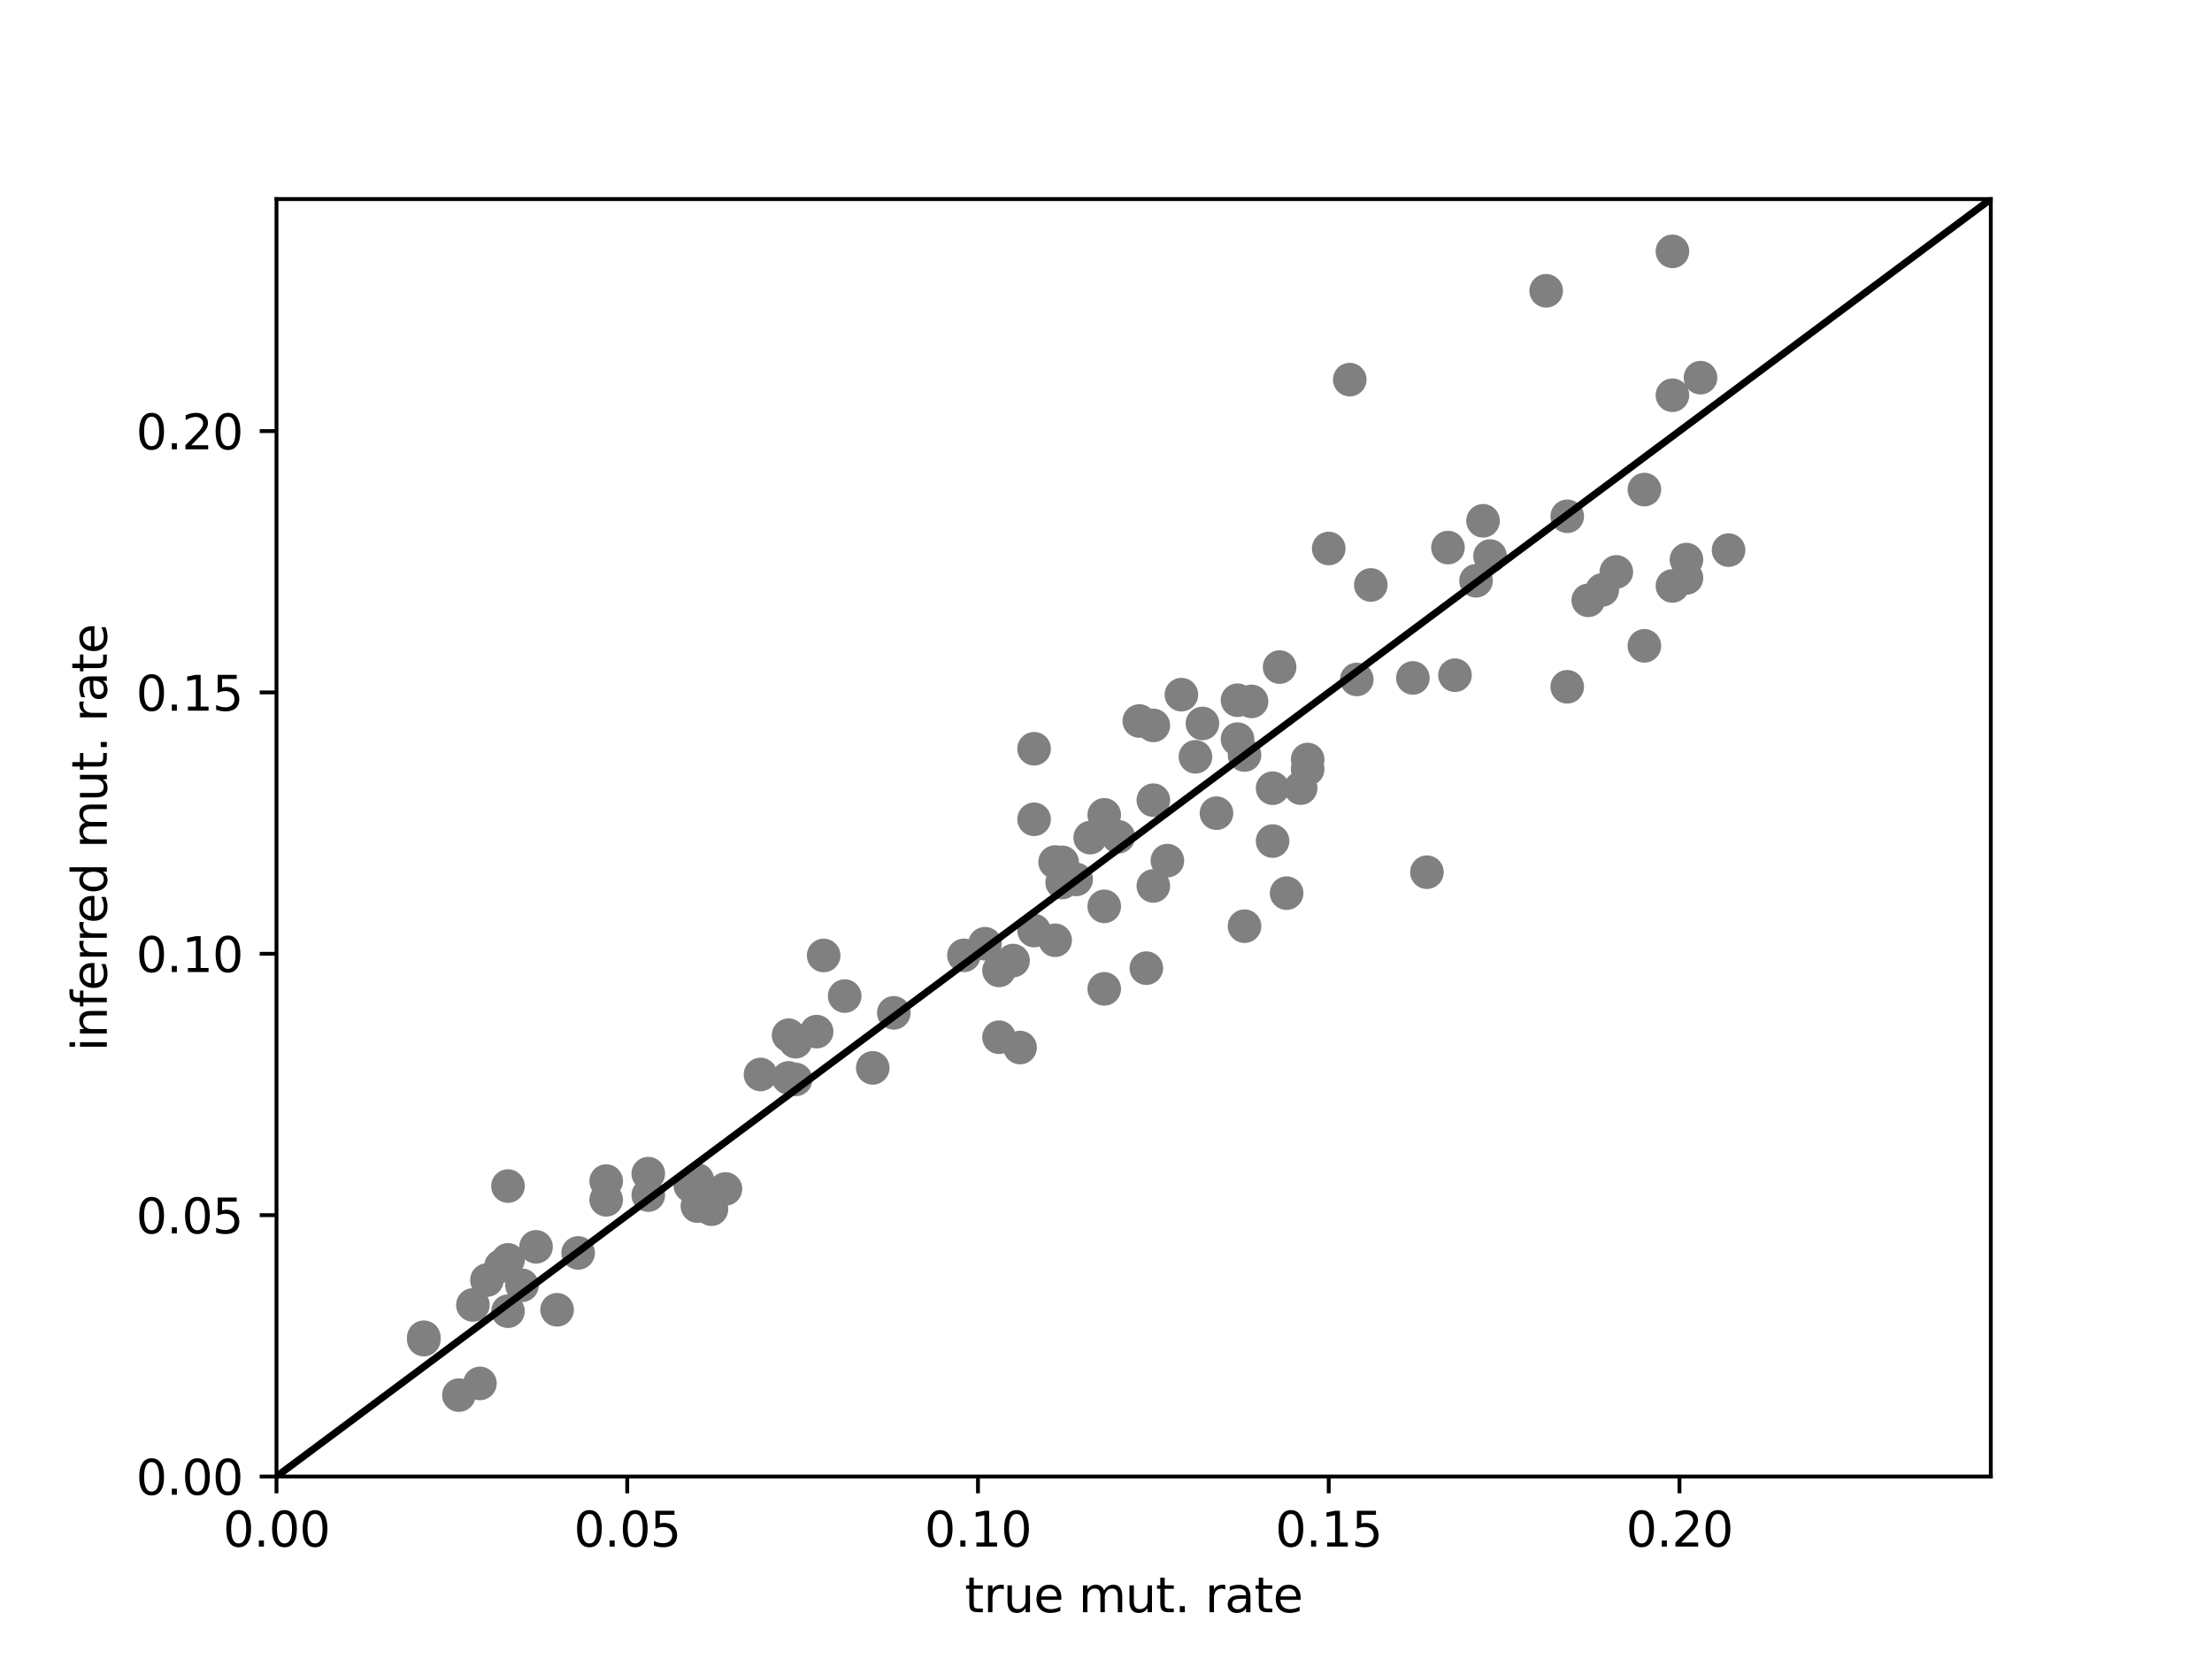<?xml version="1.0" encoding="utf-8" standalone="no"?>
<!DOCTYPE svg PUBLIC "-//W3C//DTD SVG 1.1//EN"
  "http://www.w3.org/Graphics/SVG/1.1/DTD/svg11.dtd">
<svg xmlns:xlink="http://www.w3.org/1999/xlink" width="460.8pt" height="345.6pt" viewBox="0 0 460.8 345.6" xmlns="http://www.w3.org/2000/svg" version="1.1">
 <defs>
  <style type="text/css">*{stroke-linejoin: round; stroke-linecap: butt}</style>
 </defs>
 <g id="figure_1">
  <g id="patch_1">
   <path d="M 0 345.6 
L 460.8 345.6 
L 460.8 0 
L 0 0 
z
" style="fill: #ffffff"/>
  </g>
  <g id="axes_1">
   <g id="patch_2">
    <path d="M 57.6 307.584 
L 414.72 307.584 
L 414.72 41.472 
L 57.6 41.472 
z
" style="fill: #ffffff"/>
   </g>
   <g id="matplotlib.axis_1">
    <g id="xtick_1">
     <g id="line2d_1">
      <defs>
       <path id="mee4f1f2cbb" d="M 0 0 
L 0 3.5 
" style="stroke: #000000; stroke-width: 0.8"/>
      </defs>
      <g>
       <use xlink:href="#mee4f1f2cbb" x="57.6" y="307.584" style="stroke: #000000; stroke-width: 0.8"/>
      </g>
     </g>
     <g id="text_1">
      <!-- 0.00 -->
      <g transform="translate(46.467 322.182) scale(0.1 -0.1)">
       <defs>
        <path id="DejaVuSans-30" d="M 2034 4250 
Q 1547 4250 1301 3770 
Q 1056 3291 1056 2328 
Q 1056 1369 1301 889 
Q 1547 409 2034 409 
Q 2525 409 2770 889 
Q 3016 1369 3016 2328 
Q 3016 3291 2770 3770 
Q 2525 4250 2034 4250 
z
M 2034 4750 
Q 2819 4750 3233 4129 
Q 3647 3509 3647 2328 
Q 3647 1150 3233 529 
Q 2819 -91 2034 -91 
Q 1250 -91 836 529 
Q 422 1150 422 2328 
Q 422 3509 836 4129 
Q 1250 4750 2034 4750 
z
" transform="scale(0.016)"/>
        <path id="DejaVuSans-2e" d="M 684 794 
L 1344 794 
L 1344 0 
L 684 0 
L 684 794 
z
" transform="scale(0.016)"/>
       </defs>
       <use xlink:href="#DejaVuSans-30"/>
       <use xlink:href="#DejaVuSans-2e" transform="translate(63.623 0)"/>
       <use xlink:href="#DejaVuSans-30" transform="translate(95.41 0)"/>
       <use xlink:href="#DejaVuSans-30" transform="translate(159.033 0)"/>
      </g>
     </g>
    </g>
    <g id="xtick_2">
     <g id="line2d_2">
      <g>
       <use xlink:href="#mee4f1f2cbb" x="130.665" y="307.584" style="stroke: #000000; stroke-width: 0.8"/>
      </g>
     </g>
     <g id="text_2">
      <!-- 0.05 -->
      <g transform="translate(119.532 322.182) scale(0.1 -0.1)">
       <defs>
        <path id="DejaVuSans-35" d="M 691 4666 
L 3169 4666 
L 3169 4134 
L 1269 4134 
L 1269 2991 
Q 1406 3038 1543 3061 
Q 1681 3084 1819 3084 
Q 2600 3084 3056 2656 
Q 3513 2228 3513 1497 
Q 3513 744 3044 326 
Q 2575 -91 1722 -91 
Q 1428 -91 1123 -41 
Q 819 9 494 109 
L 494 744 
Q 775 591 1075 516 
Q 1375 441 1709 441 
Q 2250 441 2565 725 
Q 2881 1009 2881 1497 
Q 2881 1984 2565 2268 
Q 2250 2553 1709 2553 
Q 1456 2553 1204 2497 
Q 953 2441 691 2322 
L 691 4666 
z
" transform="scale(0.016)"/>
       </defs>
       <use xlink:href="#DejaVuSans-30"/>
       <use xlink:href="#DejaVuSans-2e" transform="translate(63.623 0)"/>
       <use xlink:href="#DejaVuSans-30" transform="translate(95.41 0)"/>
       <use xlink:href="#DejaVuSans-35" transform="translate(159.033 0)"/>
      </g>
     </g>
    </g>
    <g id="xtick_3">
     <g id="line2d_3">
      <g>
       <use xlink:href="#mee4f1f2cbb" x="203.731" y="307.584" style="stroke: #000000; stroke-width: 0.8"/>
      </g>
     </g>
     <g id="text_3">
      <!-- 0.10 -->
      <g transform="translate(192.598 322.182) scale(0.1 -0.1)">
       <defs>
        <path id="DejaVuSans-31" d="M 794 531 
L 1825 531 
L 1825 4091 
L 703 3866 
L 703 4441 
L 1819 4666 
L 2450 4666 
L 2450 531 
L 3481 531 
L 3481 0 
L 794 0 
L 794 531 
z
" transform="scale(0.016)"/>
       </defs>
       <use xlink:href="#DejaVuSans-30"/>
       <use xlink:href="#DejaVuSans-2e" transform="translate(63.623 0)"/>
       <use xlink:href="#DejaVuSans-31" transform="translate(95.41 0)"/>
       <use xlink:href="#DejaVuSans-30" transform="translate(159.033 0)"/>
      </g>
     </g>
    </g>
    <g id="xtick_4">
     <g id="line2d_4">
      <g>
       <use xlink:href="#mee4f1f2cbb" x="276.796" y="307.584" style="stroke: #000000; stroke-width: 0.8"/>
      </g>
     </g>
     <g id="text_4">
      <!-- 0.15 -->
      <g transform="translate(265.663 322.182) scale(0.1 -0.1)">
       <use xlink:href="#DejaVuSans-30"/>
       <use xlink:href="#DejaVuSans-2e" transform="translate(63.623 0)"/>
       <use xlink:href="#DejaVuSans-31" transform="translate(95.41 0)"/>
       <use xlink:href="#DejaVuSans-35" transform="translate(159.033 0)"/>
      </g>
     </g>
    </g>
    <g id="xtick_5">
     <g id="line2d_5">
      <g>
       <use xlink:href="#mee4f1f2cbb" x="349.861" y="307.584" style="stroke: #000000; stroke-width: 0.8"/>
      </g>
     </g>
     <g id="text_5">
      <!-- 0.20 -->
      <g transform="translate(338.728 322.182) scale(0.1 -0.1)">
       <defs>
        <path id="DejaVuSans-32" d="M 1228 531 
L 3431 531 
L 3431 0 
L 469 0 
L 469 531 
Q 828 903 1448 1529 
Q 2069 2156 2228 2338 
Q 2531 2678 2651 2914 
Q 2772 3150 2772 3378 
Q 2772 3750 2511 3984 
Q 2250 4219 1831 4219 
Q 1534 4219 1204 4116 
Q 875 4013 500 3803 
L 500 4441 
Q 881 4594 1212 4672 
Q 1544 4750 1819 4750 
Q 2544 4750 2975 4387 
Q 3406 4025 3406 3419 
Q 3406 3131 3298 2873 
Q 3191 2616 2906 2266 
Q 2828 2175 2409 1742 
Q 1991 1309 1228 531 
z
" transform="scale(0.016)"/>
       </defs>
       <use xlink:href="#DejaVuSans-30"/>
       <use xlink:href="#DejaVuSans-2e" transform="translate(63.623 0)"/>
       <use xlink:href="#DejaVuSans-32" transform="translate(95.41 0)"/>
       <use xlink:href="#DejaVuSans-30" transform="translate(159.033 0)"/>
      </g>
     </g>
    </g>
    <g id="text_6">
     <!-- true mut. rate -->
     <g transform="translate(200.976 335.861) scale(0.1 -0.1)">
      <defs>
       <path id="DejaVuSans-74" d="M 1172 4494 
L 1172 3500 
L 2356 3500 
L 2356 3053 
L 1172 3053 
L 1172 1153 
Q 1172 725 1289 603 
Q 1406 481 1766 481 
L 2356 481 
L 2356 0 
L 1766 0 
Q 1100 0 847 248 
Q 594 497 594 1153 
L 594 3053 
L 172 3053 
L 172 3500 
L 594 3500 
L 594 4494 
L 1172 4494 
z
" transform="scale(0.016)"/>
       <path id="DejaVuSans-72" d="M 2631 2963 
Q 2534 3019 2420 3045 
Q 2306 3072 2169 3072 
Q 1681 3072 1420 2755 
Q 1159 2438 1159 1844 
L 1159 0 
L 581 0 
L 581 3500 
L 1159 3500 
L 1159 2956 
Q 1341 3275 1631 3429 
Q 1922 3584 2338 3584 
Q 2397 3584 2469 3576 
Q 2541 3569 2628 3553 
L 2631 2963 
z
" transform="scale(0.016)"/>
       <path id="DejaVuSans-75" d="M 544 1381 
L 544 3500 
L 1119 3500 
L 1119 1403 
Q 1119 906 1312 657 
Q 1506 409 1894 409 
Q 2359 409 2629 706 
Q 2900 1003 2900 1516 
L 2900 3500 
L 3475 3500 
L 3475 0 
L 2900 0 
L 2900 538 
Q 2691 219 2414 64 
Q 2138 -91 1772 -91 
Q 1169 -91 856 284 
Q 544 659 544 1381 
z
M 1991 3584 
L 1991 3584 
z
" transform="scale(0.016)"/>
       <path id="DejaVuSans-65" d="M 3597 1894 
L 3597 1613 
L 953 1613 
Q 991 1019 1311 708 
Q 1631 397 2203 397 
Q 2534 397 2845 478 
Q 3156 559 3463 722 
L 3463 178 
Q 3153 47 2828 -22 
Q 2503 -91 2169 -91 
Q 1331 -91 842 396 
Q 353 884 353 1716 
Q 353 2575 817 3079 
Q 1281 3584 2069 3584 
Q 2775 3584 3186 3129 
Q 3597 2675 3597 1894 
z
M 3022 2063 
Q 3016 2534 2758 2815 
Q 2500 3097 2075 3097 
Q 1594 3097 1305 2825 
Q 1016 2553 972 2059 
L 3022 2063 
z
" transform="scale(0.016)"/>
       <path id="DejaVuSans-20" transform="scale(0.016)"/>
       <path id="DejaVuSans-6d" d="M 3328 2828 
Q 3544 3216 3844 3400 
Q 4144 3584 4550 3584 
Q 5097 3584 5394 3201 
Q 5691 2819 5691 2113 
L 5691 0 
L 5113 0 
L 5113 2094 
Q 5113 2597 4934 2840 
Q 4756 3084 4391 3084 
Q 3944 3084 3684 2787 
Q 3425 2491 3425 1978 
L 3425 0 
L 2847 0 
L 2847 2094 
Q 2847 2600 2669 2842 
Q 2491 3084 2119 3084 
Q 1678 3084 1418 2786 
Q 1159 2488 1159 1978 
L 1159 0 
L 581 0 
L 581 3500 
L 1159 3500 
L 1159 2956 
Q 1356 3278 1631 3431 
Q 1906 3584 2284 3584 
Q 2666 3584 2933 3390 
Q 3200 3197 3328 2828 
z
" transform="scale(0.016)"/>
       <path id="DejaVuSans-61" d="M 2194 1759 
Q 1497 1759 1228 1600 
Q 959 1441 959 1056 
Q 959 750 1161 570 
Q 1363 391 1709 391 
Q 2188 391 2477 730 
Q 2766 1069 2766 1631 
L 2766 1759 
L 2194 1759 
z
M 3341 1997 
L 3341 0 
L 2766 0 
L 2766 531 
Q 2569 213 2275 61 
Q 1981 -91 1556 -91 
Q 1019 -91 701 211 
Q 384 513 384 1019 
Q 384 1609 779 1909 
Q 1175 2209 1959 2209 
L 2766 2209 
L 2766 2266 
Q 2766 2663 2505 2880 
Q 2244 3097 1772 3097 
Q 1472 3097 1187 3025 
Q 903 2953 641 2809 
L 641 3341 
Q 956 3463 1253 3523 
Q 1550 3584 1831 3584 
Q 2591 3584 2966 3190 
Q 3341 2797 3341 1997 
z
" transform="scale(0.016)"/>
      </defs>
      <use xlink:href="#DejaVuSans-74"/>
      <use xlink:href="#DejaVuSans-72" transform="translate(39.209 0)"/>
      <use xlink:href="#DejaVuSans-75" transform="translate(80.322 0)"/>
      <use xlink:href="#DejaVuSans-65" transform="translate(143.701 0)"/>
      <use xlink:href="#DejaVuSans-20" transform="translate(205.225 0)"/>
      <use xlink:href="#DejaVuSans-6d" transform="translate(237.012 0)"/>
      <use xlink:href="#DejaVuSans-75" transform="translate(334.424 0)"/>
      <use xlink:href="#DejaVuSans-74" transform="translate(397.803 0)"/>
      <use xlink:href="#DejaVuSans-2e" transform="translate(437.012 0)"/>
      <use xlink:href="#DejaVuSans-20" transform="translate(468.799 0)"/>
      <use xlink:href="#DejaVuSans-72" transform="translate(500.586 0)"/>
      <use xlink:href="#DejaVuSans-61" transform="translate(541.699 0)"/>
      <use xlink:href="#DejaVuSans-74" transform="translate(602.979 0)"/>
      <use xlink:href="#DejaVuSans-65" transform="translate(642.188 0)"/>
     </g>
    </g>
   </g>
   <g id="matplotlib.axis_2">
    <g id="ytick_1">
     <g id="line2d_6">
      <defs>
       <path id="md5e1a92c1f" d="M 0 0 
L -3.5 0 
" style="stroke: #000000; stroke-width: 0.8"/>
      </defs>
      <g>
       <use xlink:href="#md5e1a92c1f" x="57.6" y="307.584" style="stroke: #000000; stroke-width: 0.8"/>
      </g>
     </g>
     <g id="text_7">
      <!-- 0.00 -->
      <g transform="translate(28.334 311.383) scale(0.1 -0.1)">
       <use xlink:href="#DejaVuSans-30"/>
       <use xlink:href="#DejaVuSans-2e" transform="translate(63.623 0)"/>
       <use xlink:href="#DejaVuSans-30" transform="translate(95.41 0)"/>
       <use xlink:href="#DejaVuSans-30" transform="translate(159.033 0)"/>
      </g>
     </g>
    </g>
    <g id="ytick_2">
     <g id="line2d_7">
      <g>
       <use xlink:href="#md5e1a92c1f" x="57.6" y="253.139" style="stroke: #000000; stroke-width: 0.8"/>
      </g>
     </g>
     <g id="text_8">
      <!-- 0.05 -->
      <g transform="translate(28.334 256.938) scale(0.1 -0.1)">
       <use xlink:href="#DejaVuSans-30"/>
       <use xlink:href="#DejaVuSans-2e" transform="translate(63.623 0)"/>
       <use xlink:href="#DejaVuSans-30" transform="translate(95.41 0)"/>
       <use xlink:href="#DejaVuSans-35" transform="translate(159.033 0)"/>
      </g>
     </g>
    </g>
    <g id="ytick_3">
     <g id="line2d_8">
      <g>
       <use xlink:href="#md5e1a92c1f" x="57.6" y="198.693" style="stroke: #000000; stroke-width: 0.8"/>
      </g>
     </g>
     <g id="text_9">
      <!-- 0.10 -->
      <g transform="translate(28.334 202.492) scale(0.1 -0.1)">
       <use xlink:href="#DejaVuSans-30"/>
       <use xlink:href="#DejaVuSans-2e" transform="translate(63.623 0)"/>
       <use xlink:href="#DejaVuSans-31" transform="translate(95.41 0)"/>
       <use xlink:href="#DejaVuSans-30" transform="translate(159.033 0)"/>
      </g>
     </g>
    </g>
    <g id="ytick_4">
     <g id="line2d_9">
      <g>
       <use xlink:href="#md5e1a92c1f" x="57.6" y="144.248" style="stroke: #000000; stroke-width: 0.8"/>
      </g>
     </g>
     <g id="text_10">
      <!-- 0.15 -->
      <g transform="translate(28.334 148.047) scale(0.1 -0.1)">
       <use xlink:href="#DejaVuSans-30"/>
       <use xlink:href="#DejaVuSans-2e" transform="translate(63.623 0)"/>
       <use xlink:href="#DejaVuSans-31" transform="translate(95.41 0)"/>
       <use xlink:href="#DejaVuSans-35" transform="translate(159.033 0)"/>
      </g>
     </g>
    </g>
    <g id="ytick_5">
     <g id="line2d_10">
      <g>
       <use xlink:href="#md5e1a92c1f" x="57.6" y="89.802" style="stroke: #000000; stroke-width: 0.8"/>
      </g>
     </g>
     <g id="text_11">
      <!-- 0.20 -->
      <g transform="translate(28.334 93.602) scale(0.1 -0.1)">
       <use xlink:href="#DejaVuSans-30"/>
       <use xlink:href="#DejaVuSans-2e" transform="translate(63.623 0)"/>
       <use xlink:href="#DejaVuSans-32" transform="translate(95.41 0)"/>
       <use xlink:href="#DejaVuSans-30" transform="translate(159.033 0)"/>
      </g>
     </g>
    </g>
    <g id="text_12">
     <!-- inferred mut. rate -->
     <g transform="translate(22.255 219.007) rotate(-90) scale(0.1 -0.1)">
      <defs>
       <path id="DejaVuSans-69" d="M 603 3500 
L 1178 3500 
L 1178 0 
L 603 0 
L 603 3500 
z
M 603 4863 
L 1178 4863 
L 1178 4134 
L 603 4134 
L 603 4863 
z
" transform="scale(0.016)"/>
       <path id="DejaVuSans-6e" d="M 3513 2113 
L 3513 0 
L 2938 0 
L 2938 2094 
Q 2938 2591 2744 2837 
Q 2550 3084 2163 3084 
Q 1697 3084 1428 2787 
Q 1159 2491 1159 1978 
L 1159 0 
L 581 0 
L 581 3500 
L 1159 3500 
L 1159 2956 
Q 1366 3272 1645 3428 
Q 1925 3584 2291 3584 
Q 2894 3584 3203 3211 
Q 3513 2838 3513 2113 
z
" transform="scale(0.016)"/>
       <path id="DejaVuSans-66" d="M 2375 4863 
L 2375 4384 
L 1825 4384 
Q 1516 4384 1395 4259 
Q 1275 4134 1275 3809 
L 1275 3500 
L 2222 3500 
L 2222 3053 
L 1275 3053 
L 1275 0 
L 697 0 
L 697 3053 
L 147 3053 
L 147 3500 
L 697 3500 
L 697 3744 
Q 697 4328 969 4595 
Q 1241 4863 1831 4863 
L 2375 4863 
z
" transform="scale(0.016)"/>
       <path id="DejaVuSans-64" d="M 2906 2969 
L 2906 4863 
L 3481 4863 
L 3481 0 
L 2906 0 
L 2906 525 
Q 2725 213 2448 61 
Q 2172 -91 1784 -91 
Q 1150 -91 751 415 
Q 353 922 353 1747 
Q 353 2572 751 3078 
Q 1150 3584 1784 3584 
Q 2172 3584 2448 3432 
Q 2725 3281 2906 2969 
z
M 947 1747 
Q 947 1113 1208 752 
Q 1469 391 1925 391 
Q 2381 391 2643 752 
Q 2906 1113 2906 1747 
Q 2906 2381 2643 2742 
Q 2381 3103 1925 3103 
Q 1469 3103 1208 2742 
Q 947 2381 947 1747 
z
" transform="scale(0.016)"/>
      </defs>
      <use xlink:href="#DejaVuSans-69"/>
      <use xlink:href="#DejaVuSans-6e" transform="translate(27.783 0)"/>
      <use xlink:href="#DejaVuSans-66" transform="translate(91.162 0)"/>
      <use xlink:href="#DejaVuSans-65" transform="translate(126.367 0)"/>
      <use xlink:href="#DejaVuSans-72" transform="translate(187.891 0)"/>
      <use xlink:href="#DejaVuSans-72" transform="translate(227.254 0)"/>
      <use xlink:href="#DejaVuSans-65" transform="translate(266.117 0)"/>
      <use xlink:href="#DejaVuSans-64" transform="translate(327.641 0)"/>
      <use xlink:href="#DejaVuSans-20" transform="translate(391.117 0)"/>
      <use xlink:href="#DejaVuSans-6d" transform="translate(422.904 0)"/>
      <use xlink:href="#DejaVuSans-75" transform="translate(520.316 0)"/>
      <use xlink:href="#DejaVuSans-74" transform="translate(583.695 0)"/>
      <use xlink:href="#DejaVuSans-2e" transform="translate(622.904 0)"/>
      <use xlink:href="#DejaVuSans-20" transform="translate(654.691 0)"/>
      <use xlink:href="#DejaVuSans-72" transform="translate(686.479 0)"/>
      <use xlink:href="#DejaVuSans-61" transform="translate(727.592 0)"/>
      <use xlink:href="#DejaVuSans-74" transform="translate(788.871 0)"/>
      <use xlink:href="#DejaVuSans-65" transform="translate(828.08 0)"/>
     </g>
    </g>
   </g>
   <g id="line2d_11">
    <defs>
     <path id="m0923f2778f" d="M 0 3 
C 0.796 3 1.559 2.684 2.121 2.121 
C 2.684 1.559 3 0.796 3 0 
C 3 -0.796 2.684 -1.559 2.121 -2.121 
C 1.559 -2.684 0.796 -3 0 -3 
C -0.796 -3 -1.559 -2.684 -2.121 -2.121 
C -2.684 -1.559 -3 -0.796 -3 0 
C -3 0.796 -2.684 1.559 -2.121 2.121 
C -1.559 2.684 -0.796 3 0 3 
z
" style="stroke: #808080"/>
    </defs>
    <g clip-path="url(#p8905de7173)">
     <use xlink:href="#m0923f2778f" x="230.034" y="188.809" style="fill: #808080; stroke: #808080"/>
     <use xlink:href="#m0923f2778f" x="104.362" y="263.763" style="fill: #808080; stroke: #808080"/>
     <use xlink:href="#m0923f2778f" x="259.26" y="192.937" style="fill: #808080; stroke: #808080"/>
     <use xlink:href="#m0923f2778f" x="105.823" y="273.144" style="fill: #808080; stroke: #808080"/>
     <use xlink:href="#m0923f2778f" x="205.192" y="196.596" style="fill: #808080; stroke: #808080"/>
     <use xlink:href="#m0923f2778f" x="215.421" y="155.984" style="fill: #808080; stroke: #808080"/>
     <use xlink:href="#m0923f2778f" x="240.263" y="166.694" style="fill: #808080; stroke: #808080"/>
     <use xlink:href="#m0923f2778f" x="175.966" y="207.498" style="fill: #808080; stroke: #808080"/>
     <use xlink:href="#m0923f2778f" x="276.796" y="114.264" style="fill: #808080; stroke: #808080"/>
     <use xlink:href="#m0923f2778f" x="230.034" y="169.751" style="fill: #808080; stroke: #808080"/>
     <use xlink:href="#m0923f2778f" x="257.799" y="153.973" style="fill: #808080; stroke: #808080"/>
     <use xlink:href="#m0923f2778f" x="250.492" y="150.709" style="fill: #808080; stroke: #808080"/>
     <use xlink:href="#m0923f2778f" x="108.746" y="267.746" style="fill: #808080; stroke: #808080"/>
     <use xlink:href="#m0923f2778f" x="308.945" y="108.496" style="fill: #808080; stroke: #808080"/>
     <use xlink:href="#m0923f2778f" x="232.957" y="174.315" style="fill: #808080; stroke: #808080"/>
     <use xlink:href="#m0923f2778f" x="351.322" y="120.397" style="fill: #808080; stroke: #808080"/>
     <use xlink:href="#m0923f2778f" x="151.124" y="247.678" style="fill: #808080; stroke: #808080"/>
     <use xlink:href="#m0923f2778f" x="221.266" y="179.633" style="fill: #808080; stroke: #808080"/>
     <use xlink:href="#m0923f2778f" x="238.802" y="201.685" style="fill: #808080; stroke: #808080"/>
     <use xlink:href="#m0923f2778f" x="272.412" y="160.224" style="fill: #808080; stroke: #808080"/>
     <use xlink:href="#m0923f2778f" x="281.18" y="79.085" style="fill: #808080; stroke: #808080"/>
     <use xlink:href="#m0923f2778f" x="282.641" y="141.539" style="fill: #808080; stroke: #808080"/>
     <use xlink:href="#m0923f2778f" x="326.48" y="107.554" style="fill: #808080; stroke: #808080"/>
     <use xlink:href="#m0923f2778f" x="227.111" y="174.492" style="fill: #808080; stroke: #808080"/>
     <use xlink:href="#m0923f2778f" x="165.737" y="224.872" style="fill: #808080; stroke: #808080"/>
     <use xlink:href="#m0923f2778f" x="164.275" y="224.548" style="fill: #808080; stroke: #808080"/>
     <use xlink:href="#m0923f2778f" x="249.031" y="157.659" style="fill: #808080; stroke: #808080"/>
     <use xlink:href="#m0923f2778f" x="253.415" y="169.401" style="fill: #808080; stroke: #808080"/>
     <use xlink:href="#m0923f2778f" x="268.028" y="186.059" style="fill: #808080; stroke: #808080"/>
     <use xlink:href="#m0923f2778f" x="219.805" y="195.875" style="fill: #808080; stroke: #808080"/>
     <use xlink:href="#m0923f2778f" x="101.439" y="266.662" style="fill: #808080; stroke: #808080"/>
     <use xlink:href="#m0923f2778f" x="111.668" y="259.738" style="fill: #808080; stroke: #808080"/>
     <use xlink:href="#m0923f2778f" x="215.421" y="170.673" style="fill: #808080; stroke: #808080"/>
     <use xlink:href="#m0923f2778f" x="200.808" y="199.02" style="fill: #808080; stroke: #808080"/>
     <use xlink:href="#m0923f2778f" x="333.787" y="122.89" style="fill: #808080; stroke: #808080"/>
     <use xlink:href="#m0923f2778f" x="301.638" y="114.07" style="fill: #808080; stroke: #808080"/>
     <use xlink:href="#m0923f2778f" x="98.517" y="271.846" style="fill: #808080; stroke: #808080"/>
     <use xlink:href="#m0923f2778f" x="164.275" y="215.651" style="fill: #808080; stroke: #808080"/>
     <use xlink:href="#m0923f2778f" x="158.43" y="223.831" style="fill: #808080; stroke: #808080"/>
     <use xlink:href="#m0923f2778f" x="348.4" y="122.06" style="fill: #808080; stroke: #808080"/>
     <use xlink:href="#m0923f2778f" x="348.4" y="82.338" style="fill: #808080; stroke: #808080"/>
     <use xlink:href="#m0923f2778f" x="221.266" y="183.853" style="fill: #808080; stroke: #808080"/>
     <use xlink:href="#m0923f2778f" x="294.332" y="141.229" style="fill: #808080; stroke: #808080"/>
     <use xlink:href="#m0923f2778f" x="285.564" y="121.858" style="fill: #808080; stroke: #808080"/>
     <use xlink:href="#m0923f2778f" x="219.805" y="179.576" style="fill: #808080; stroke: #808080"/>
     <use xlink:href="#m0923f2778f" x="342.555" y="101.989" style="fill: #808080; stroke: #808080"/>
     <use xlink:href="#m0923f2778f" x="230.034" y="205.996" style="fill: #808080; stroke: #808080"/>
     <use xlink:href="#m0923f2778f" x="224.189" y="183.196" style="fill: #808080; stroke: #808080"/>
     <use xlink:href="#m0923f2778f" x="326.48" y="143.069" style="fill: #808080; stroke: #808080"/>
     <use xlink:href="#m0923f2778f" x="348.4" y="52.361" style="fill: #808080; stroke: #808080"/>
     <use xlink:href="#m0923f2778f" x="354.245" y="78.679" style="fill: #808080; stroke: #808080"/>
     <use xlink:href="#m0923f2778f" x="95.594" y="290.624" style="fill: #808080; stroke: #808080"/>
     <use xlink:href="#m0923f2778f" x="270.951" y="164.18" style="fill: #808080; stroke: #808080"/>
     <use xlink:href="#m0923f2778f" x="297.254" y="181.692" style="fill: #808080; stroke: #808080"/>
     <use xlink:href="#m0923f2778f" x="208.114" y="216.073" style="fill: #808080; stroke: #808080"/>
     <use xlink:href="#m0923f2778f" x="303.099" y="140.656" style="fill: #808080; stroke: #808080"/>
     <use xlink:href="#m0923f2778f" x="170.121" y="214.905" style="fill: #808080; stroke: #808080"/>
     <use xlink:href="#m0923f2778f" x="265.105" y="164.195" style="fill: #808080; stroke: #808080"/>
     <use xlink:href="#m0923f2778f" x="88.287" y="279.062" style="fill: #808080; stroke: #808080"/>
     <use xlink:href="#m0923f2778f" x="126.281" y="249.941" style="fill: #808080; stroke: #808080"/>
     <use xlink:href="#m0923f2778f" x="181.811" y="222.461" style="fill: #808080; stroke: #808080"/>
     <use xlink:href="#m0923f2778f" x="246.108" y="144.708" style="fill: #808080; stroke: #808080"/>
     <use xlink:href="#m0923f2778f" x="322.096" y="60.579" style="fill: #808080; stroke: #808080"/>
     <use xlink:href="#m0923f2778f" x="105.823" y="247.08" style="fill: #808080; stroke: #808080"/>
     <use xlink:href="#m0923f2778f" x="171.582" y="199.042" style="fill: #808080; stroke: #808080"/>
     <use xlink:href="#m0923f2778f" x="135.049" y="248.961" style="fill: #808080; stroke: #808080"/>
     <use xlink:href="#m0923f2778f" x="237.341" y="150.197" style="fill: #808080; stroke: #808080"/>
     <use xlink:href="#m0923f2778f" x="165.737" y="217.01" style="fill: #808080; stroke: #808080"/>
     <use xlink:href="#m0923f2778f" x="88.287" y="278.576" style="fill: #808080; stroke: #808080"/>
     <use xlink:href="#m0923f2778f" x="148.201" y="251.899" style="fill: #808080; stroke: #808080"/>
     <use xlink:href="#m0923f2778f" x="120.436" y="261.008" style="fill: #808080; stroke: #808080"/>
     <use xlink:href="#m0923f2778f" x="265.105" y="175.21" style="fill: #808080; stroke: #808080"/>
     <use xlink:href="#m0923f2778f" x="259.26" y="157.284" style="fill: #808080; stroke: #808080"/>
     <use xlink:href="#m0923f2778f" x="272.412" y="158.227" style="fill: #808080; stroke: #808080"/>
     <use xlink:href="#m0923f2778f" x="243.186" y="179.282" style="fill: #808080; stroke: #808080"/>
     <use xlink:href="#m0923f2778f" x="260.721" y="146.116" style="fill: #808080; stroke: #808080"/>
     <use xlink:href="#m0923f2778f" x="310.406" y="115.836" style="fill: #808080; stroke: #808080"/>
     <use xlink:href="#m0923f2778f" x="257.799" y="145.869" style="fill: #808080; stroke: #808080"/>
     <use xlink:href="#m0923f2778f" x="208.114" y="202.157" style="fill: #808080; stroke: #808080"/>
     <use xlink:href="#m0923f2778f" x="351.322" y="116.575" style="fill: #808080; stroke: #808080"/>
     <use xlink:href="#m0923f2778f" x="240.263" y="151.119" style="fill: #808080; stroke: #808080"/>
     <use xlink:href="#m0923f2778f" x="307.483" y="120.987" style="fill: #808080; stroke: #808080"/>
     <use xlink:href="#m0923f2778f" x="186.195" y="210.992" style="fill: #808080; stroke: #808080"/>
     <use xlink:href="#m0923f2778f" x="145.278" y="251.252" style="fill: #808080; stroke: #808080"/>
     <use xlink:href="#m0923f2778f" x="360.09" y="114.6" style="fill: #808080; stroke: #808080"/>
     <use xlink:href="#m0923f2778f" x="336.709" y="119.136" style="fill: #808080; stroke: #808080"/>
     <use xlink:href="#m0923f2778f" x="215.421" y="193.855" style="fill: #808080; stroke: #808080"/>
     <use xlink:href="#m0923f2778f" x="126.281" y="246.043" style="fill: #808080; stroke: #808080"/>
     <use xlink:href="#m0923f2778f" x="99.978" y="288.191" style="fill: #808080; stroke: #808080"/>
     <use xlink:href="#m0923f2778f" x="105.823" y="262.455" style="fill: #808080; stroke: #808080"/>
     <use xlink:href="#m0923f2778f" x="211.037" y="200.105" style="fill: #808080; stroke: #808080"/>
     <use xlink:href="#m0923f2778f" x="145.278" y="245.81" style="fill: #808080; stroke: #808080"/>
     <use xlink:href="#m0923f2778f" x="240.263" y="184.558" style="fill: #808080; stroke: #808080"/>
     <use xlink:href="#m0923f2778f" x="116.052" y="272.852" style="fill: #808080; stroke: #808080"/>
     <use xlink:href="#m0923f2778f" x="212.498" y="218.223" style="fill: #808080; stroke: #808080"/>
     <use xlink:href="#m0923f2778f" x="266.567" y="138.964" style="fill: #808080; stroke: #808080"/>
     <use xlink:href="#m0923f2778f" x="135.049" y="244.494" style="fill: #808080; stroke: #808080"/>
     <use xlink:href="#m0923f2778f" x="330.864" y="125.059" style="fill: #808080; stroke: #808080"/>
     <use xlink:href="#m0923f2778f" x="342.555" y="134.542" style="fill: #808080; stroke: #808080"/>
     <use xlink:href="#m0923f2778f" x="143.817" y="246.996" style="fill: #808080; stroke: #808080"/>
    </g>
   </g>
   <g id="line2d_12">
    <path d="M 57.6 307.584 
L 61.171 304.923 
L 64.742 302.262 
L 68.314 299.601 
L 71.885 296.94 
L 75.456 294.278 
L 79.027 291.617 
L 82.598 288.956 
L 86.17 286.295 
L 89.741 283.634 
L 93.312 280.973 
L 96.883 278.312 
L 100.454 275.651 
L 104.026 272.989 
L 107.597 270.328 
L 111.168 267.667 
L 114.739 265.006 
L 118.31 262.345 
L 121.882 259.684 
L 125.453 257.023 
L 129.024 254.362 
L 132.595 251.7 
L 136.166 249.039 
L 139.738 246.378 
L 143.309 243.717 
L 146.88 241.056 
L 150.451 238.395 
L 154.022 235.734 
L 157.594 233.073 
L 161.165 230.412 
L 164.736 227.75 
L 168.307 225.089 
L 171.878 222.428 
L 175.45 219.767 
L 179.021 217.106 
L 182.592 214.445 
L 186.163 211.784 
L 189.734 209.123 
L 193.306 206.461 
L 196.877 203.8 
L 200.448 201.139 
L 204.019 198.478 
L 207.59 195.817 
L 211.162 193.156 
L 214.733 190.495 
L 218.304 187.834 
L 221.875 185.172 
L 225.446 182.511 
L 229.018 179.85 
L 232.589 177.189 
L 236.16 174.528 
L 239.731 171.867 
L 243.302 169.206 
L 246.874 166.545 
L 250.445 163.884 
L 254.016 161.222 
L 257.587 158.561 
L 261.158 155.9 
L 264.73 153.239 
L 268.301 150.578 
L 271.872 147.917 
L 275.443 145.256 
L 279.014 142.595 
L 282.586 139.933 
L 286.157 137.272 
L 289.728 134.611 
L 293.299 131.95 
L 296.87 129.289 
L 300.442 126.628 
L 304.013 123.967 
L 307.584 121.306 
L 311.155 118.644 
L 314.726 115.983 
L 318.298 113.322 
L 321.869 110.661 
L 325.44 108 
L 329.011 105.339 
L 332.582 102.678 
L 336.154 100.017 
L 339.725 97.356 
L 343.296 94.694 
L 346.867 92.033 
L 350.438 89.372 
L 354.01 86.711 
L 357.581 84.05 
L 361.152 81.389 
L 364.723 78.728 
L 368.294 76.067 
L 371.866 73.405 
L 375.437 70.744 
L 379.008 68.083 
L 382.579 65.422 
L 386.15 62.761 
L 389.722 60.1 
L 393.293 57.439 
L 396.864 54.778 
L 400.435 52.116 
L 404.006 49.455 
L 407.578 46.794 
L 411.149 44.133 
L 414.72 41.472 
" clip-path="url(#p8905de7173)" style="fill: none; stroke: #000000; stroke-width: 1.5; stroke-linecap: square"/>
   </g>
   <g id="patch_3">
    <path d="M 57.6 307.584 
L 57.6 41.472 
" style="fill: none; stroke: #000000; stroke-width: 0.8; stroke-linejoin: miter; stroke-linecap: square"/>
   </g>
   <g id="patch_4">
    <path d="M 414.72 307.584 
L 414.72 41.472 
" style="fill: none; stroke: #000000; stroke-width: 0.8; stroke-linejoin: miter; stroke-linecap: square"/>
   </g>
   <g id="patch_5">
    <path d="M 57.6 307.584 
L 414.72 307.584 
" style="fill: none; stroke: #000000; stroke-width: 0.8; stroke-linejoin: miter; stroke-linecap: square"/>
   </g>
   <g id="patch_6">
    <path d="M 57.6 41.472 
L 414.72 41.472 
" style="fill: none; stroke: #000000; stroke-width: 0.8; stroke-linejoin: miter; stroke-linecap: square"/>
   </g>
  </g>
 </g>
 <defs>
  <clipPath id="p8905de7173">
   <rect x="57.6" y="41.472" width="357.12" height="266.112"/>
  </clipPath>
 </defs>
</svg>
